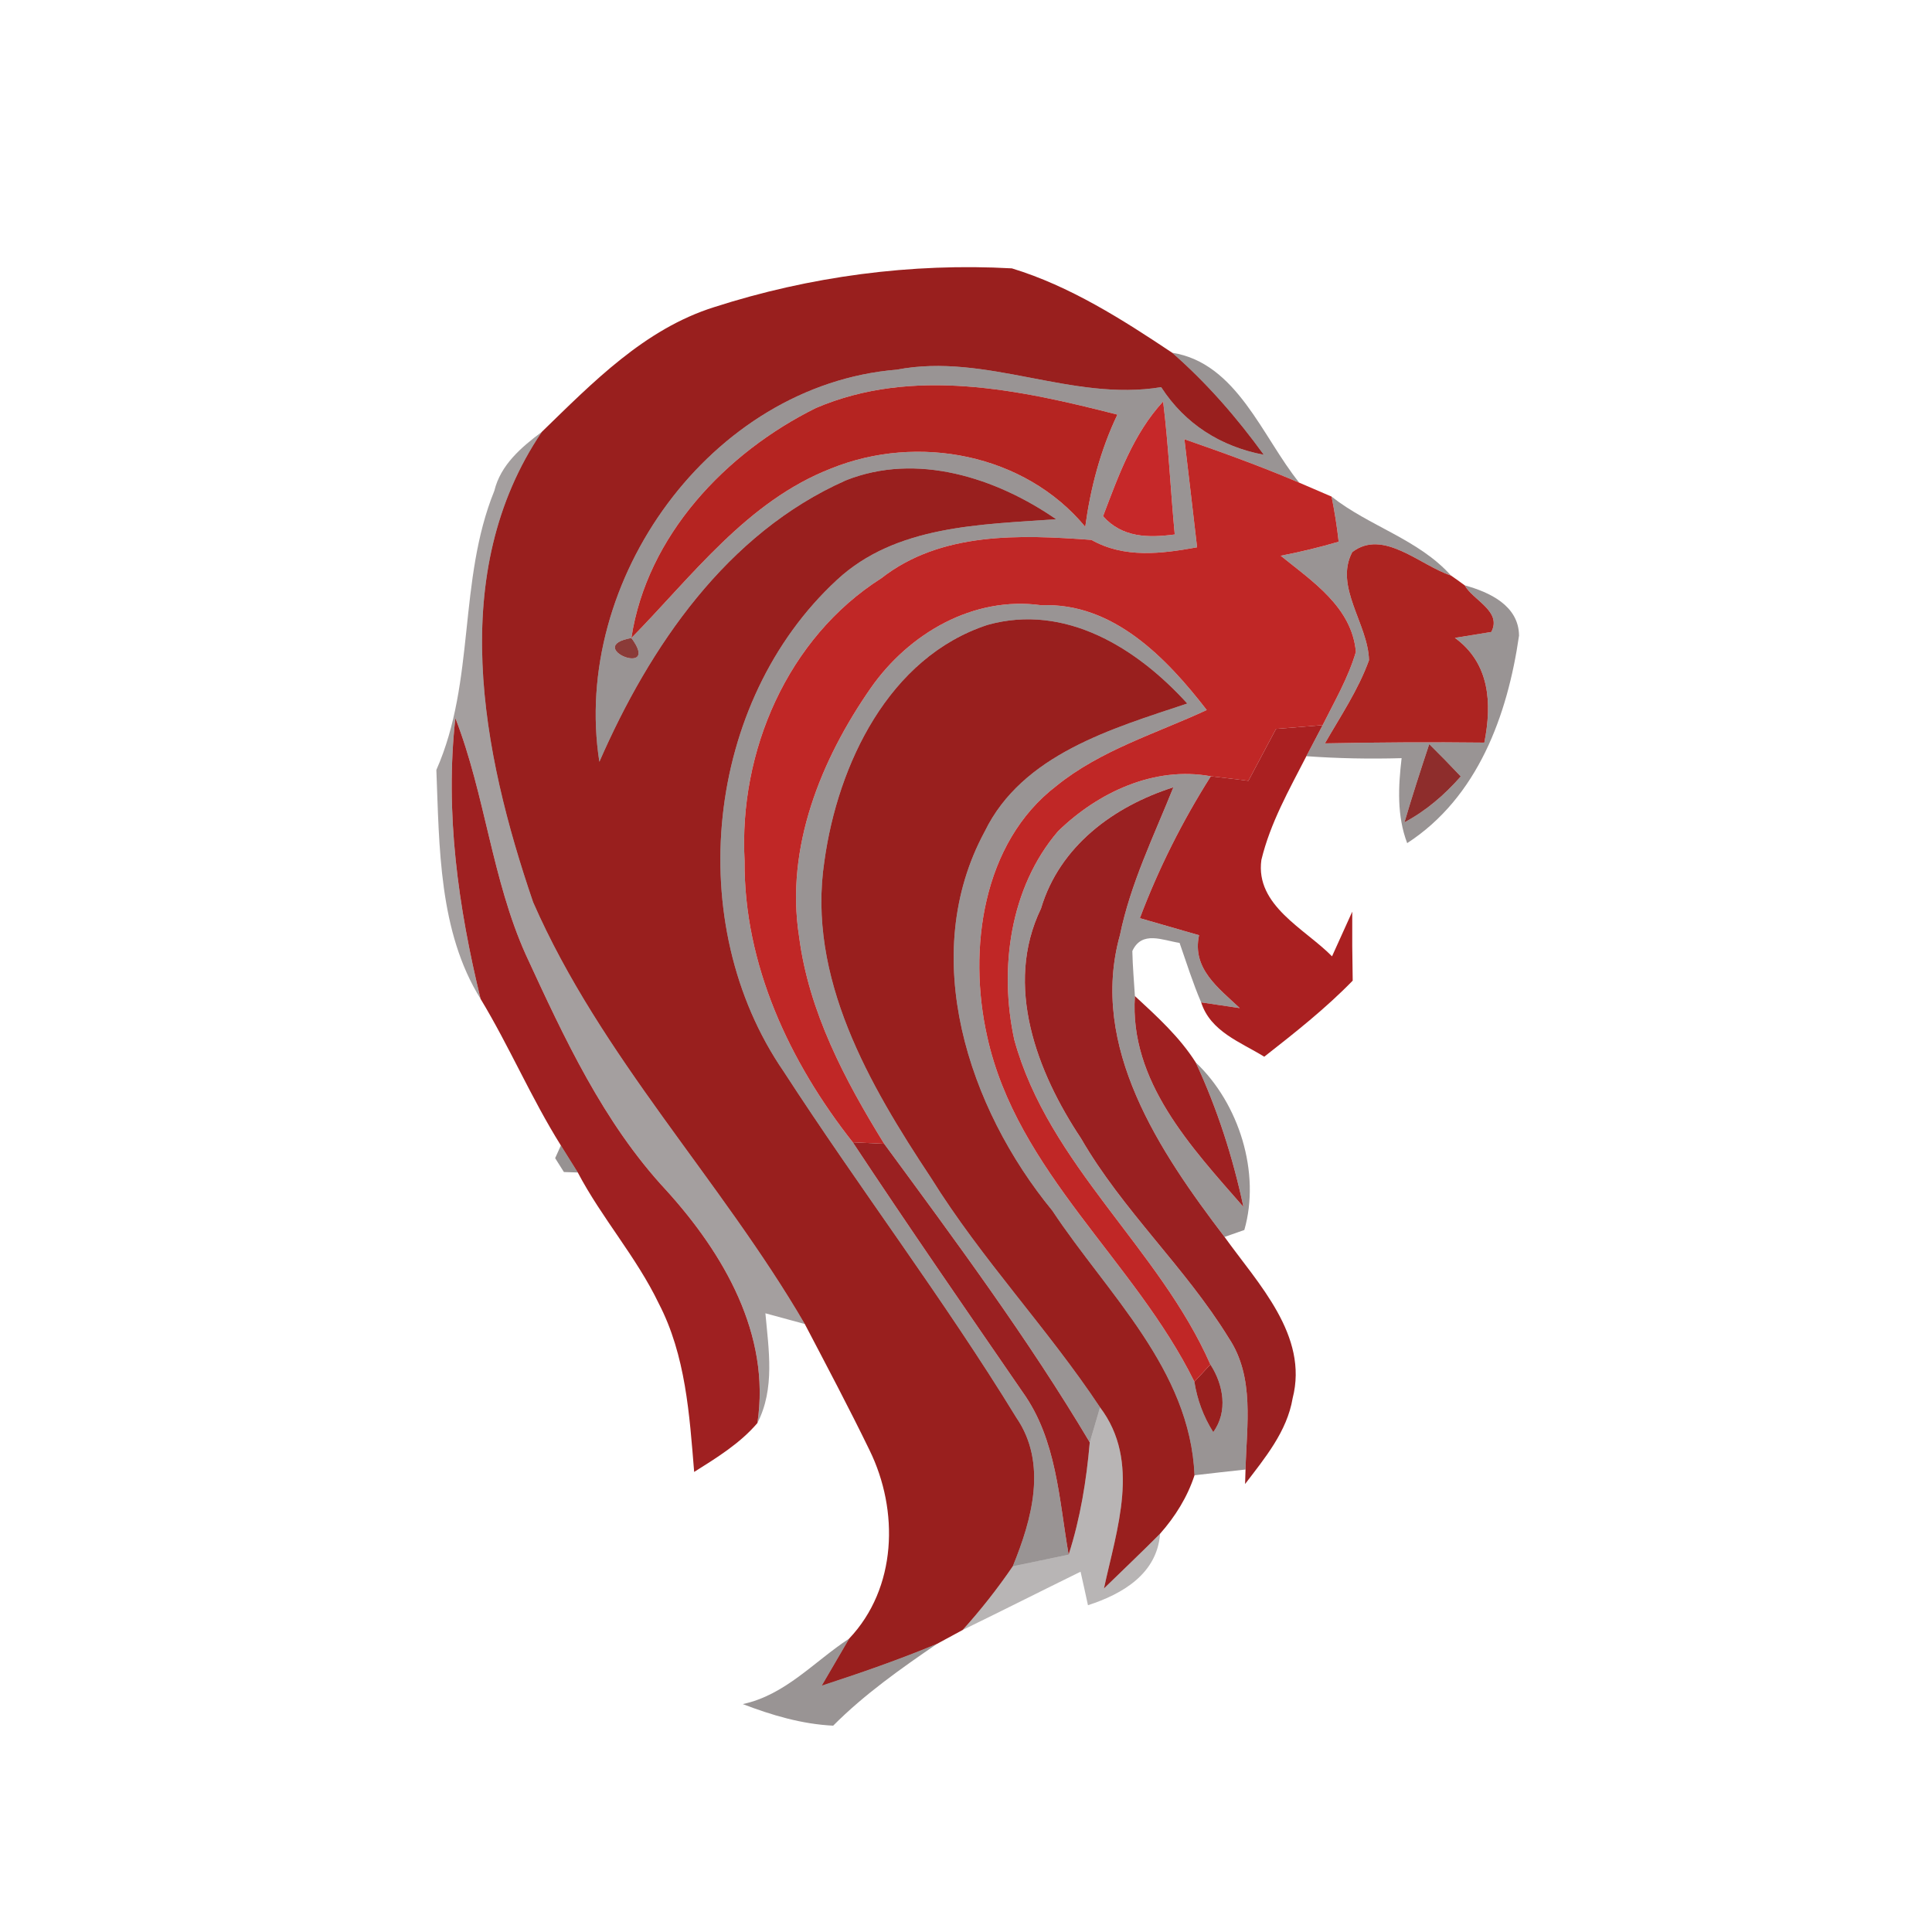 <svg width="128pt" height="128pt" viewBox="0 0 128 128" xmlns="http://www.w3.org/2000/svg">
    <g fill="#991f1e">
        <path d="M47.31 20.35c6.33-2.04 13.08-2.94 19.73-2.57 3.84 1.17 7.31 3.38 10.62 5.59 2.29 2 4.29 4.3 6.07 6.76-2.86-.54-5.23-2.05-6.8-4.48-5.91.98-11.58-2.3-17.51-1.16-12.34 1.01-21.59 13.99-19.71 25.98 3.34-7.65 8.44-15.14 16.32-18.64 4.7-1.88 9.96-.18 13.94 2.57-5 .36-10.61.39-14.52 4.02-8.75 8.08-10.26 22.78-3.53 32.57 5.01 7.73 10.61 15.08 15.42 22.94 2.07 3.02 1.03 6.74-.24 9.84-1.01 1.48-2.12 2.89-3.32 4.22-.43.23-1.27.69-1.7.92-2.5 1.04-5.06 1.93-7.64 2.77.46-.78 1.37-2.34 1.82-3.12 3.17-3.35 3.31-8.48 1.35-12.48-1.37-2.82-2.84-5.59-4.29-8.36-5.58-9.57-13.52-17.71-18-27.95-3.4-9.94-5.74-21.83.58-31.16 3.37-3.27 6.8-6.81 11.41-8.26z"/>
        <path d="M65.43 41.4c5.15-1.44 9.9 1.54 13.23 5.21-4.98 1.66-10.93 3.37-13.42 8.48-4.45 8.22-1.09 18.34 4.48 25.12 3.64 5.5 9.13 10.51 9.42 17.53-.47 1.44-1.28 2.74-2.28 3.87-1.22 1.23-2.48 2.42-3.72 3.63.84-3.92 2.46-8.41-.26-12-3.48-5.24-7.86-9.83-11.19-15.19-4.1-6.18-8.24-13.29-7.07-21.01.89-6.4 4.26-13.5 10.81-15.64zM80.19 90.4c.87 1.34 1.18 3.12.19 4.48-.65-1.03-1.06-2.14-1.25-3.34.26-.28.8-.85 1.06-1.14z"/>
    </g>
    <g fill="#0e0202">
        <path opacity=".42" d="M77.66 23.37c4.3.68 5.96 5.57 8.42 8.61-2.5-1.07-5.05-1.99-7.61-2.88.28 2.39.57 4.77.84 7.16-2.36.43-4.82.74-7-.49-4.73-.35-9.97-.55-13.92 2.54-6.23 3.96-9.45 11.48-9.06 18.72-.05 6.87 2.98 13.34 7.17 18.65 3.68 5.57 7.48 11.06 11.26 16.56 2.25 3.14 2.4 7.09 3.04 10.76-1.24.26-2.47.51-3.7.77 1.27-3.1 2.31-6.82.24-9.84-4.81-7.86-10.41-15.21-15.42-22.94-6.73-9.79-5.22-24.49 3.53-32.57 3.91-3.63 9.52-3.66 14.52-4.02-3.98-2.75-9.24-4.45-13.94-2.57-7.88 3.5-12.98 10.99-16.32 18.64-1.88-11.99 7.37-24.97 19.71-25.98 5.93-1.14 11.6 2.14 17.51 1.16 1.57 2.43 3.94 3.94 6.8 4.48-1.78-2.46-3.78-4.76-6.07-6.76m-23.6 3.66c-5.98 2.96-11.2 8.46-12.23 15.24 4.04-4.11 7.66-9.06 13.23-11.23 5.73-2.32 12.82-.99 16.84 3.86.35-2.57 1.01-5.09 2.13-7.43-6.48-1.66-13.56-3.18-19.97-.44m19.02 7.17c1.27 1.43 3 1.44 4.75 1.21-.28-2.94-.41-5.89-.77-8.81-1.98 2.15-2.96 4.92-3.98 7.6m-31.25 8.07c-3.27.58 2.03 2.72 0 0z"/>
        <path opacity=".42" d="M88.22 32.9c2.49 1.97 5.75 2.82 7.91 5.23-2.03-.66-4.49-3.13-6.54-1.55-1.21 2.29 1.05 4.75 1.11 7.16-.71 1.97-1.89 3.71-2.92 5.51 3.52-.07 7.04-.09 10.56-.05.52-2.62.36-5.26-1.95-6.94.6-.1 1.81-.29 2.41-.39.73-1.37-1.2-2.09-1.76-3.09 1.64.45 3.58 1.34 3.6 3.33-.76 5.27-2.73 10.71-7.41 13.75-.69-1.81-.59-3.75-.37-5.63-2.1.06-4.21.02-6.31-.13.27-.51.81-1.54 1.08-2.06.79-1.58 1.7-3.14 2.2-4.85-.26-2.96-2.88-4.67-4.98-6.37 1.3-.25 2.58-.56 3.84-.93-.11-1.01-.27-2-.47-2.99m6.47 16.4c-.57 1.72-1.13 3.45-1.64 5.18 1.43-.76 2.66-1.82 3.73-3.04-.69-.73-1.38-1.44-2.09-2.14zM57.7 45.57c2.52-3.6 6.79-6.1 11.29-5.47 4.75-.2 8.29 3.49 10.96 6.94-3.36 1.56-7.02 2.65-9.95 5.02-4.94 3.77-5.88 10.88-4.6 16.6 1.97 8.98 9.79 14.88 13.73 22.88.19 1.2.6 2.31 1.25 3.34.99-1.36.68-3.14-.19-4.48-3.4-7.72-10.71-13.22-12.99-21.51-1.02-4.69-.3-10.09 2.9-13.82 2.64-2.57 6.38-4.33 10.12-3.64-1.88 2.97-3.46 6.11-4.7 9.4 1.3.37 2.61.75 3.92 1.13-.48 2.22 1.29 3.5 2.7 4.83-.64-.1-1.92-.29-2.56-.38-.55-1.28-.97-2.62-1.43-3.94-1.12-.17-2.5-.84-3.13.54.02.99.11 1.99.17 2.98-.38 5.65 3.74 10.02 7.19 13.97-.7-3.3-1.74-6.52-3.16-9.57 2.87 2.71 4.31 7.31 3.22 11.1-.32.11-.98.34-1.31.46-4.27-5.61-9-12.6-6.93-20 .7-3.42 2.25-6.57 3.54-9.79-3.96 1.26-7.54 3.9-8.77 8.03-2.47 5.11-.27 10.84 2.65 15.23 2.76 4.78 6.91 8.54 9.79 13.23 1.73 2.59 1.18 5.79 1.11 8.71-1.13.12-2.26.25-3.38.38-.29-7.02-5.78-12.03-9.42-17.53-5.57-6.78-8.93-16.9-4.48-25.12 2.49-5.11 8.44-6.82 13.42-8.48-3.33-3.67-8.08-6.65-13.23-5.21-6.55 2.14-9.92 9.24-10.81 15.64-1.17 7.72 2.97 14.83 7.07 21.01 3.33 5.36 7.71 9.95 11.19 15.19l-.68 2.32c-4.1-6.89-8.88-13.33-13.62-19.78-2.61-4.23-5-8.75-5.64-13.74-.92-5.88 1.45-11.72 4.76-16.47zM49.21 112.9c2.82-.6 4.73-2.82 7.05-4.34-.45.78-1.36 2.34-1.82 3.12 2.58-.84 5.14-1.73 7.64-2.77-2.41 1.65-4.81 3.34-6.88 5.42-2.07-.1-4.06-.69-5.99-1.43z"/>
    </g>
    <path fill="#b52421" d="M54.06 27.03c6.41-2.74 13.49-1.22 19.97.44-1.12 2.34-1.78 4.86-2.13 7.43-4.02-4.85-11.11-6.18-16.84-3.86-5.57 2.17-9.19 7.12-13.23 11.23 1.03-6.78 6.25-12.28 12.23-15.24z"/>
    <path fill="#c62829" d="M73.08 34.2c1.02-2.68 2-5.45 3.98-7.6.36 2.92.49 5.87.77 8.81-1.75.23-3.48.22-4.75-1.21z"/>
    <path fill="#110303" opacity=".38" d="M32.75 32.52c.42-1.73 1.79-2.89 3.15-3.91-6.32 9.33-3.98 21.22-.58 31.16 4.48 10.24 12.42 18.38 18 27.95-.65-.18-1.96-.53-2.61-.71.22 2.44.64 4.99-.53 7.27.89-5.87-2.24-11.23-6.04-15.42-4.17-4.48-6.76-10.1-9.3-15.6-2.25-5.01-2.69-10.58-4.67-15.68-.7 6.25.19 12.53 1.67 18.6-2.78-4.46-2.73-10.09-2.93-15.17 2.6-5.88 1.42-12.53 3.84-18.49z"/>
    <path fill="#c02726" d="M78.47 29.1c2.56.89 5.11 1.81 7.61 2.88.53.23 1.6.69 2.14.92.2.99.36 1.98.47 2.99-1.26.37-2.54.68-3.84.93 2.1 1.7 4.72 3.41 4.98 6.37-.5 1.71-1.41 3.27-2.2 4.85-.78.07-2.32.19-3.09.25-.61 1.15-1.22 2.29-1.83 3.44-.62-.08-1.87-.23-2.49-.3-3.74-.69-7.48 1.07-10.12 3.64-3.2 3.73-3.92 9.13-2.9 13.82 2.28 8.29 9.59 13.79 12.99 21.51-.26.29-.8.86-1.06 1.14-3.94-8-11.76-13.9-13.73-22.88-1.28-5.72-.34-12.83 4.6-16.6 2.93-2.37 6.59-3.46 9.95-5.02-2.67-3.45-6.21-7.14-10.96-6.94-4.5-.63-8.77 1.87-11.29 5.47-3.31 4.75-5.68 10.59-4.76 16.47.64 4.99 3.03 9.51 5.64 13.74l-2.08-.1c-4.19-5.31-7.22-11.78-7.17-18.65-.39-7.24 2.83-14.76 9.06-18.72 3.95-3.09 9.19-2.89 13.92-2.54 2.18 1.23 4.64.92 7 .49-.27-2.39-.56-4.77-.84-7.16z"/>
    <path fill="#ad2421" d="M89.59 36.58c2.05-1.58 4.51.89 6.54 1.55.23.16.69.48.91.65.56 1 2.49 1.72 1.76 3.09-.6.1-1.81.29-2.41.39 2.31 1.68 2.47 4.32 1.95 6.94-3.52-.04-7.04-.02-10.56.05 1.03-1.8 2.21-3.54 2.92-5.51-.06-2.41-2.32-4.87-1.11-7.16z"/>
    <path fill="#761714" opacity=".84" d="M41.83 42.27c2.03 2.72-3.27.58 0 0z"/>
    <g fill="#9f2021">
        <path d="M30.17 47.58c1.98 5.1 2.42 10.67 4.67 15.68 2.54 5.5 5.13 11.12 9.3 15.6 3.8 4.19 6.93 9.55 6.04 15.42-1.16 1.36-2.7 2.3-4.19 3.24-.31-3.79-.56-7.73-2.35-11.17-1.48-3.08-3.78-5.66-5.36-8.67-.28-.45-.84-1.34-1.12-1.79-1.96-3.13-3.41-6.55-5.32-9.71-1.48-6.07-2.37-12.35-1.67-18.6zM82.38 79.96c-3.45-3.95-7.57-8.32-7.19-13.97 1.46 1.35 2.96 2.71 4.03 4.4 1.42 3.05 2.46 6.27 3.16 9.57z"/>
    </g>
    <path fill="#aa2021" d="M84.54 48.29c.77-.06 2.31-.18 3.09-.25-.27.52-.81 1.55-1.08 2.06-1.14 2.22-2.39 4.42-2.98 6.87-.42 3.03 2.9 4.57 4.68 6.39.34-.74 1.01-2.22 1.34-2.96-.01 1.52 0 3.04.03 4.57-1.8 1.85-3.83 3.45-5.86 5.04-1.57-.97-3.56-1.66-4.18-3.6.64.09 1.92.28 2.56.38-1.41-1.33-3.18-2.61-2.7-4.83-1.31-.38-2.62-.76-3.92-1.13 1.24-3.29 2.82-6.43 4.7-9.4.62.07 1.87.22 2.49.3.61-1.15 1.22-2.29 1.83-3.44z"/>
    <path fill="#831918" opacity=".91" d="M94.69 49.3c.71.7 1.4 1.41 2.09 2.14-1.07 1.22-2.3 2.28-3.73 3.04.51-1.73 1.07-3.46 1.64-5.18z"/>
    <g fill="#9a2021">
        <path d="M68.97 60.19c1.23-4.13 4.81-6.77 8.77-8.03-1.29 3.22-2.84 6.37-3.54 9.79-2.07 7.4 2.66 14.39 6.93 20 2.22 3.1 5.58 6.53 4.51 10.69-.37 2.2-1.84 3.96-3.15 5.68l.03-.96c.07-2.92.62-6.12-1.11-8.71-2.88-4.69-7.03-8.45-9.79-13.23-2.92-4.39-5.12-10.12-2.65-15.23zM56.5 75.68l2.08.1c4.74 6.45 9.52 12.89 13.62 19.78-.22 2.52-.62 5.02-1.4 7.44-.64-3.67-.79-7.62-3.04-10.76-3.78-5.5-7.58-10.99-11.26-16.56z"/>
    </g>
    <path fill="#0f0303" opacity=".43" d="M37.16 75.89c.28.45.84 1.34 1.12 1.79l-.92-.03-.58-.92.38-.84z"/>
    <path fill="#0b0202" opacity=".29" d="M72.2 95.56l.68-2.32c2.72 3.59 1.1 8.08.26 12 1.24-1.21 2.5-2.4 3.72-3.63-.2 2.66-2.49 4-4.78 4.74-.12-.55-.36-1.67-.49-2.22-2.61 1.28-5.2 2.59-7.81 3.86 1.2-1.33 2.31-2.74 3.32-4.22 1.23-.26 2.46-.51 3.7-.77.78-2.42 1.18-4.92 1.4-7.44z"/>
</svg>
